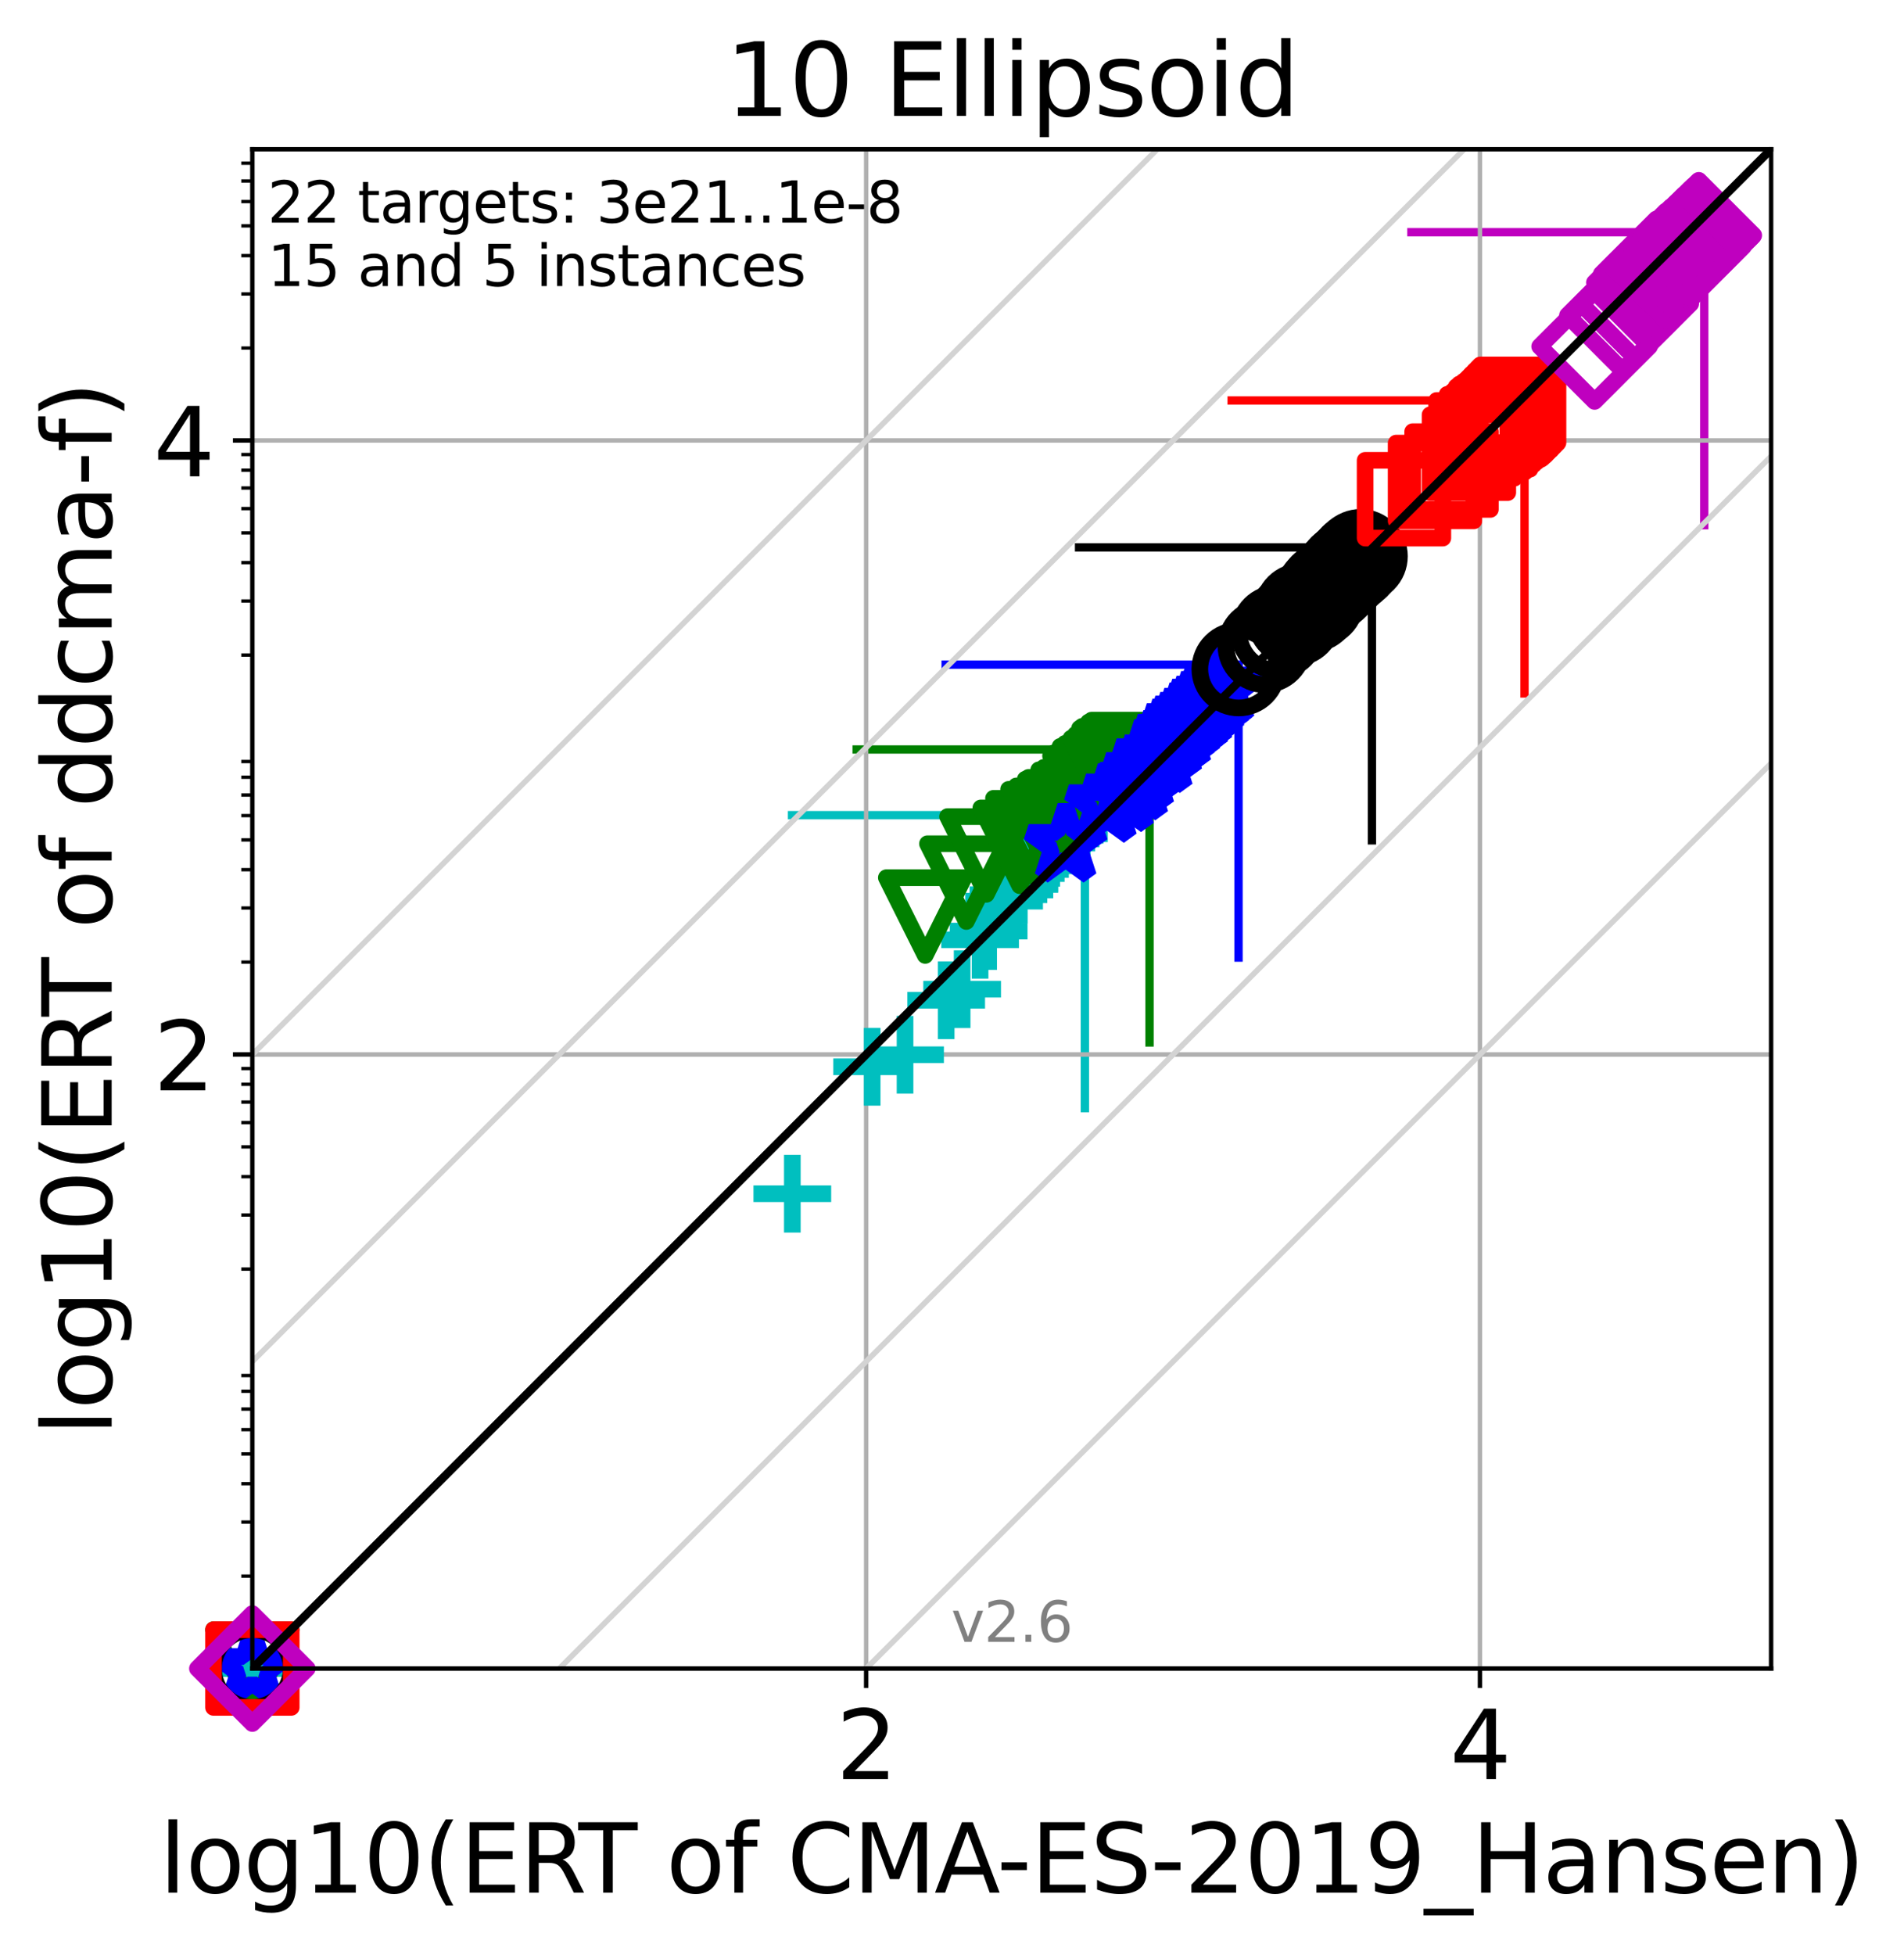 <?xml version="1.0" encoding="utf-8" standalone="no"?>
<!DOCTYPE svg PUBLIC "-//W3C//DTD SVG 1.1//EN"
  "http://www.w3.org/Graphics/SVG/1.1/DTD/svg11.dtd">
<svg xmlns:xlink="http://www.w3.org/1999/xlink" width="343.054pt" height="352.096pt" viewBox="0 0 343.054 352.096" xmlns="http://www.w3.org/2000/svg" version="1.1">
 <defs>
  <style type="text/css">*{stroke-linejoin: round; stroke-linecap: butt}</style>
 </defs>
 <g id="figure_1">
  <g id="patch_1">
   <path d="M 0 352.096 
L 343.054 352.096 
L 343.054 0 
L 0 0 
z
" style="fill: #ffffff"/>
  </g>
  <g id="axes_1">
   <g id="patch_2">
    <path d="M 45.469 300.517 
L 319.109 300.517 
L 319.109 26.877 
L 45.469 26.877 
z
" style="fill: #ffffff"/>
   </g>
   <g id="line2d_1">
    <path d="M 195.469 199.582 
L 195.469 146.815 
" clip-path="url(#pebb7e32518)" style="fill: none; stroke: #00bfbf; stroke-width: 1.5; stroke-linecap: square"/>
   </g>
   <g id="line2d_2">
    <path d="M 142.703 146.815 
L 195.469 146.815 
" clip-path="url(#pebb7e32518)" style="fill: none; stroke: #00bfbf; stroke-width: 1.5; stroke-linecap: square"/>
   </g>
   <g id="line2d_3">
    <path d="M 207.114 187.757 
L 207.114 134.991 
" clip-path="url(#pebb7e32518)" style="fill: none; stroke: #008000; stroke-width: 1.5; stroke-linecap: square"/>
   </g>
   <g id="line2d_4">
    <path d="M 154.348 134.991 
L 207.114 134.991 
" clip-path="url(#pebb7e32518)" style="fill: none; stroke: #008000; stroke-width: 1.5; stroke-linecap: square"/>
   </g>
   <g id="line2d_5">
    <path d="M 223.15 172.465 
L 223.15 119.699 
" clip-path="url(#pebb7e32518)" style="fill: none; stroke: #0000ff; stroke-width: 1.5; stroke-linecap: square"/>
   </g>
   <g id="line2d_6">
    <path d="M 170.384 119.699 
L 223.15 119.699 
" clip-path="url(#pebb7e32518)" style="fill: none; stroke: #0000ff; stroke-width: 1.5; stroke-linecap: square"/>
   </g>
   <g id="line2d_7">
    <path d="M 247.189 151.359 
L 247.189 98.593 
" clip-path="url(#pebb7e32518)" style="fill: none; stroke: #000000; stroke-width: 1.5; stroke-linecap: square"/>
   </g>
   <g id="line2d_8">
    <path d="M 194.423 98.593 
L 247.189 98.593 
" clip-path="url(#pebb7e32518)" style="fill: none; stroke: #000000; stroke-width: 1.5; stroke-linecap: square"/>
   </g>
   <g id="line2d_9">
    <path d="M 274.68 124.901 
L 274.68 72.135 
" clip-path="url(#pebb7e32518)" style="fill: none; stroke: #ff0000; stroke-width: 1.5; stroke-linecap: square"/>
   </g>
   <g id="line2d_10">
    <path d="M 221.914 72.135 
L 274.68 72.135 
" clip-path="url(#pebb7e32518)" style="fill: none; stroke: #ff0000; stroke-width: 1.5; stroke-linecap: square"/>
   </g>
   <g id="line2d_11">
    <path d="M 307.063 94.595 
L 307.063 41.829 
" clip-path="url(#pebb7e32518)" style="fill: none; stroke: #bf00bf; stroke-width: 1.5; stroke-linecap: square"/>
   </g>
   <g id="line2d_12">
    <path d="M 254.296 41.829 
L 307.063 41.829 
" clip-path="url(#pebb7e32518)" style="fill: none; stroke: #bf00bf; stroke-width: 1.5; stroke-linecap: square"/>
   </g>
   <g id="matplotlib.axis_1">
    <g id="xtick_1">
     <g id="line2d_13">
      <path d="M 156.062 300.517 
L 156.062 26.877 
" clip-path="url(#pebb7e32518)" style="fill: none; stroke: #b0b0b0; stroke-width: 0.8; stroke-linecap: square"/>
     </g>
     <g id="line2d_14">
      <defs>
       <path id="maab62c1bd1" d="M 0 0 
L 0 3.5 
" style="stroke: #000000; stroke-width: 0.8"/>
      </defs>
      <g>
       <use xlink:href="#maab62c1bd1" x="156.062" y="300.517" style="stroke: #000000; stroke-width: 0.8"/>
      </g>
     </g>
     <g id="text_1">
      <!-- 2 -->
      <g transform="translate(150.654 320.435)scale(0.17 -0.17)">
       <defs>
        <path id="DejaVuSans-32" d="M 1228 531 
L 3431 531 
L 3431 0 
L 469 0 
L 469 531 
Q 828 903 1448 1529 
Q 2069 2156 2228 2338 
Q 2531 2678 2651 2914 
Q 2772 3150 2772 3378 
Q 2772 3750 2511 3984 
Q 2250 4219 1831 4219 
Q 1534 4219 1204 4116 
Q 875 4013 500 3803 
L 500 4441 
Q 881 4594 1212 4672 
Q 1544 4750 1819 4750 
Q 2544 4750 2975 4387 
Q 3406 4025 3406 3419 
Q 3406 3131 3298 2873 
Q 3191 2616 2906 2266 
Q 2828 2175 2409 1742 
Q 1991 1309 1228 531 
z
" transform="scale(0.016)"/>
       </defs>
       <use xlink:href="#DejaVuSans-32"/>
      </g>
     </g>
    </g>
    <g id="xtick_2">
     <g id="line2d_15">
      <path d="M 266.655 300.517 
L 266.655 26.877 
" clip-path="url(#pebb7e32518)" style="fill: none; stroke: #b0b0b0; stroke-width: 0.8; stroke-linecap: square"/>
     </g>
     <g id="line2d_16">
      <g>
       <use xlink:href="#maab62c1bd1" x="266.655" y="300.517" style="stroke: #000000; stroke-width: 0.8"/>
      </g>
     </g>
     <g id="text_2">
      <!-- 4 -->
      <g transform="translate(261.247 320.435)scale(0.17 -0.17)">
       <defs>
        <path id="DejaVuSans-34" d="M 2419 4116 
L 825 1625 
L 2419 1625 
L 2419 4116 
z
M 2253 4666 
L 3047 4666 
L 3047 1625 
L 3713 1625 
L 3713 1100 
L 3047 1100 
L 3047 0 
L 2419 0 
L 2419 1100 
L 313 1100 
L 313 1709 
L 2253 4666 
z
" transform="scale(0.016)"/>
       </defs>
       <use xlink:href="#DejaVuSans-34"/>
      </g>
     </g>
    </g>
    <g id="text_3">
     <!-- log10(ERT of CMA-ES-2019_Hansen) -->
     <g transform="translate(28.725 340.887)scale(0.17 -0.17)">
      <defs>
       <path id="DejaVuSans-6c" d="M 603 4863 
L 1178 4863 
L 1178 0 
L 603 0 
L 603 4863 
z
" transform="scale(0.016)"/>
       <path id="DejaVuSans-6f" d="M 1959 3097 
Q 1497 3097 1228 2736 
Q 959 2375 959 1747 
Q 959 1119 1226 758 
Q 1494 397 1959 397 
Q 2419 397 2687 759 
Q 2956 1122 2956 1747 
Q 2956 2369 2687 2733 
Q 2419 3097 1959 3097 
z
M 1959 3584 
Q 2709 3584 3137 3096 
Q 3566 2609 3566 1747 
Q 3566 888 3137 398 
Q 2709 -91 1959 -91 
Q 1206 -91 779 398 
Q 353 888 353 1747 
Q 353 2609 779 3096 
Q 1206 3584 1959 3584 
z
" transform="scale(0.016)"/>
       <path id="DejaVuSans-67" d="M 2906 1791 
Q 2906 2416 2648 2759 
Q 2391 3103 1925 3103 
Q 1463 3103 1205 2759 
Q 947 2416 947 1791 
Q 947 1169 1205 825 
Q 1463 481 1925 481 
Q 2391 481 2648 825 
Q 2906 1169 2906 1791 
z
M 3481 434 
Q 3481 -459 3084 -895 
Q 2688 -1331 1869 -1331 
Q 1566 -1331 1297 -1286 
Q 1028 -1241 775 -1147 
L 775 -588 
Q 1028 -725 1275 -790 
Q 1522 -856 1778 -856 
Q 2344 -856 2625 -561 
Q 2906 -266 2906 331 
L 2906 616 
Q 2728 306 2450 153 
Q 2172 0 1784 0 
Q 1141 0 747 490 
Q 353 981 353 1791 
Q 353 2603 747 3093 
Q 1141 3584 1784 3584 
Q 2172 3584 2450 3431 
Q 2728 3278 2906 2969 
L 2906 3500 
L 3481 3500 
L 3481 434 
z
" transform="scale(0.016)"/>
       <path id="DejaVuSans-31" d="M 794 531 
L 1825 531 
L 1825 4091 
L 703 3866 
L 703 4441 
L 1819 4666 
L 2450 4666 
L 2450 531 
L 3481 531 
L 3481 0 
L 794 0 
L 794 531 
z
" transform="scale(0.016)"/>
       <path id="DejaVuSans-30" d="M 2034 4250 
Q 1547 4250 1301 3770 
Q 1056 3291 1056 2328 
Q 1056 1369 1301 889 
Q 1547 409 2034 409 
Q 2525 409 2770 889 
Q 3016 1369 3016 2328 
Q 3016 3291 2770 3770 
Q 2525 4250 2034 4250 
z
M 2034 4750 
Q 2819 4750 3233 4129 
Q 3647 3509 3647 2328 
Q 3647 1150 3233 529 
Q 2819 -91 2034 -91 
Q 1250 -91 836 529 
Q 422 1150 422 2328 
Q 422 3509 836 4129 
Q 1250 4750 2034 4750 
z
" transform="scale(0.016)"/>
       <path id="DejaVuSans-28" d="M 1984 4856 
Q 1566 4138 1362 3434 
Q 1159 2731 1159 2009 
Q 1159 1288 1364 580 
Q 1569 -128 1984 -844 
L 1484 -844 
Q 1016 -109 783 600 
Q 550 1309 550 2009 
Q 550 2706 781 3412 
Q 1013 4119 1484 4856 
L 1984 4856 
z
" transform="scale(0.016)"/>
       <path id="DejaVuSans-45" d="M 628 4666 
L 3578 4666 
L 3578 4134 
L 1259 4134 
L 1259 2753 
L 3481 2753 
L 3481 2222 
L 1259 2222 
L 1259 531 
L 3634 531 
L 3634 0 
L 628 0 
L 628 4666 
z
" transform="scale(0.016)"/>
       <path id="DejaVuSans-52" d="M 2841 2188 
Q 3044 2119 3236 1894 
Q 3428 1669 3622 1275 
L 4263 0 
L 3584 0 
L 2988 1197 
Q 2756 1666 2539 1819 
Q 2322 1972 1947 1972 
L 1259 1972 
L 1259 0 
L 628 0 
L 628 4666 
L 2053 4666 
Q 2853 4666 3247 4331 
Q 3641 3997 3641 3322 
Q 3641 2881 3436 2590 
Q 3231 2300 2841 2188 
z
M 1259 4147 
L 1259 2491 
L 2053 2491 
Q 2509 2491 2742 2702 
Q 2975 2913 2975 3322 
Q 2975 3731 2742 3939 
Q 2509 4147 2053 4147 
L 1259 4147 
z
" transform="scale(0.016)"/>
       <path id="DejaVuSans-54" d="M -19 4666 
L 3928 4666 
L 3928 4134 
L 2272 4134 
L 2272 0 
L 1638 0 
L 1638 4134 
L -19 4134 
L -19 4666 
z
" transform="scale(0.016)"/>
       <path id="DejaVuSans-20" transform="scale(0.016)"/>
       <path id="DejaVuSans-66" d="M 2375 4863 
L 2375 4384 
L 1825 4384 
Q 1516 4384 1395 4259 
Q 1275 4134 1275 3809 
L 1275 3500 
L 2222 3500 
L 2222 3053 
L 1275 3053 
L 1275 0 
L 697 0 
L 697 3053 
L 147 3053 
L 147 3500 
L 697 3500 
L 697 3744 
Q 697 4328 969 4595 
Q 1241 4863 1831 4863 
L 2375 4863 
z
" transform="scale(0.016)"/>
       <path id="DejaVuSans-43" d="M 4122 4306 
L 4122 3641 
Q 3803 3938 3442 4084 
Q 3081 4231 2675 4231 
Q 1875 4231 1450 3742 
Q 1025 3253 1025 2328 
Q 1025 1406 1450 917 
Q 1875 428 2675 428 
Q 3081 428 3442 575 
Q 3803 722 4122 1019 
L 4122 359 
Q 3791 134 3420 21 
Q 3050 -91 2638 -91 
Q 1578 -91 968 557 
Q 359 1206 359 2328 
Q 359 3453 968 4101 
Q 1578 4750 2638 4750 
Q 3056 4750 3426 4639 
Q 3797 4528 4122 4306 
z
" transform="scale(0.016)"/>
       <path id="DejaVuSans-4d" d="M 628 4666 
L 1569 4666 
L 2759 1491 
L 3956 4666 
L 4897 4666 
L 4897 0 
L 4281 0 
L 4281 4097 
L 3078 897 
L 2444 897 
L 1241 4097 
L 1241 0 
L 628 0 
L 628 4666 
z
" transform="scale(0.016)"/>
       <path id="DejaVuSans-41" d="M 2188 4044 
L 1331 1722 
L 3047 1722 
L 2188 4044 
z
M 1831 4666 
L 2547 4666 
L 4325 0 
L 3669 0 
L 3244 1197 
L 1141 1197 
L 716 0 
L 50 0 
L 1831 4666 
z
" transform="scale(0.016)"/>
       <path id="DejaVuSans-2d" d="M 313 2009 
L 1997 2009 
L 1997 1497 
L 313 1497 
L 313 2009 
z
" transform="scale(0.016)"/>
       <path id="DejaVuSans-53" d="M 3425 4513 
L 3425 3897 
Q 3066 4069 2747 4153 
Q 2428 4238 2131 4238 
Q 1616 4238 1336 4038 
Q 1056 3838 1056 3469 
Q 1056 3159 1242 3001 
Q 1428 2844 1947 2747 
L 2328 2669 
Q 3034 2534 3370 2195 
Q 3706 1856 3706 1288 
Q 3706 609 3251 259 
Q 2797 -91 1919 -91 
Q 1588 -91 1214 -16 
Q 841 59 441 206 
L 441 856 
Q 825 641 1194 531 
Q 1563 422 1919 422 
Q 2459 422 2753 634 
Q 3047 847 3047 1241 
Q 3047 1584 2836 1778 
Q 2625 1972 2144 2069 
L 1759 2144 
Q 1053 2284 737 2584 
Q 422 2884 422 3419 
Q 422 4038 858 4394 
Q 1294 4750 2059 4750 
Q 2388 4750 2728 4690 
Q 3069 4631 3425 4513 
z
" transform="scale(0.016)"/>
       <path id="DejaVuSans-39" d="M 703 97 
L 703 672 
Q 941 559 1184 500 
Q 1428 441 1663 441 
Q 2288 441 2617 861 
Q 2947 1281 2994 2138 
Q 2813 1869 2534 1725 
Q 2256 1581 1919 1581 
Q 1219 1581 811 2004 
Q 403 2428 403 3163 
Q 403 3881 828 4315 
Q 1253 4750 1959 4750 
Q 2769 4750 3195 4129 
Q 3622 3509 3622 2328 
Q 3622 1225 3098 567 
Q 2575 -91 1691 -91 
Q 1453 -91 1209 -44 
Q 966 3 703 97 
z
M 1959 2075 
Q 2384 2075 2632 2365 
Q 2881 2656 2881 3163 
Q 2881 3666 2632 3958 
Q 2384 4250 1959 4250 
Q 1534 4250 1286 3958 
Q 1038 3666 1038 3163 
Q 1038 2656 1286 2365 
Q 1534 2075 1959 2075 
z
" transform="scale(0.016)"/>
       <path id="DejaVuSans-5f" d="M 3263 -1063 
L 3263 -1509 
L -63 -1509 
L -63 -1063 
L 3263 -1063 
z
" transform="scale(0.016)"/>
       <path id="DejaVuSans-48" d="M 628 4666 
L 1259 4666 
L 1259 2753 
L 3553 2753 
L 3553 4666 
L 4184 4666 
L 4184 0 
L 3553 0 
L 3553 2222 
L 1259 2222 
L 1259 0 
L 628 0 
L 628 4666 
z
" transform="scale(0.016)"/>
       <path id="DejaVuSans-61" d="M 2194 1759 
Q 1497 1759 1228 1600 
Q 959 1441 959 1056 
Q 959 750 1161 570 
Q 1363 391 1709 391 
Q 2188 391 2477 730 
Q 2766 1069 2766 1631 
L 2766 1759 
L 2194 1759 
z
M 3341 1997 
L 3341 0 
L 2766 0 
L 2766 531 
Q 2569 213 2275 61 
Q 1981 -91 1556 -91 
Q 1019 -91 701 211 
Q 384 513 384 1019 
Q 384 1609 779 1909 
Q 1175 2209 1959 2209 
L 2766 2209 
L 2766 2266 
Q 2766 2663 2505 2880 
Q 2244 3097 1772 3097 
Q 1472 3097 1187 3025 
Q 903 2953 641 2809 
L 641 3341 
Q 956 3463 1253 3523 
Q 1550 3584 1831 3584 
Q 2591 3584 2966 3190 
Q 3341 2797 3341 1997 
z
" transform="scale(0.016)"/>
       <path id="DejaVuSans-6e" d="M 3513 2113 
L 3513 0 
L 2938 0 
L 2938 2094 
Q 2938 2591 2744 2837 
Q 2550 3084 2163 3084 
Q 1697 3084 1428 2787 
Q 1159 2491 1159 1978 
L 1159 0 
L 581 0 
L 581 3500 
L 1159 3500 
L 1159 2956 
Q 1366 3272 1645 3428 
Q 1925 3584 2291 3584 
Q 2894 3584 3203 3211 
Q 3513 2838 3513 2113 
z
" transform="scale(0.016)"/>
       <path id="DejaVuSans-73" d="M 2834 3397 
L 2834 2853 
Q 2591 2978 2328 3040 
Q 2066 3103 1784 3103 
Q 1356 3103 1142 2972 
Q 928 2841 928 2578 
Q 928 2378 1081 2264 
Q 1234 2150 1697 2047 
L 1894 2003 
Q 2506 1872 2764 1633 
Q 3022 1394 3022 966 
Q 3022 478 2636 193 
Q 2250 -91 1575 -91 
Q 1294 -91 989 -36 
Q 684 19 347 128 
L 347 722 
Q 666 556 975 473 
Q 1284 391 1588 391 
Q 1994 391 2212 530 
Q 2431 669 2431 922 
Q 2431 1156 2273 1281 
Q 2116 1406 1581 1522 
L 1381 1569 
Q 847 1681 609 1914 
Q 372 2147 372 2553 
Q 372 3047 722 3315 
Q 1072 3584 1716 3584 
Q 2034 3584 2315 3537 
Q 2597 3491 2834 3397 
z
" transform="scale(0.016)"/>
       <path id="DejaVuSans-65" d="M 3597 1894 
L 3597 1613 
L 953 1613 
Q 991 1019 1311 708 
Q 1631 397 2203 397 
Q 2534 397 2845 478 
Q 3156 559 3463 722 
L 3463 178 
Q 3153 47 2828 -22 
Q 2503 -91 2169 -91 
Q 1331 -91 842 396 
Q 353 884 353 1716 
Q 353 2575 817 3079 
Q 1281 3584 2069 3584 
Q 2775 3584 3186 3129 
Q 3597 2675 3597 1894 
z
M 3022 2063 
Q 3016 2534 2758 2815 
Q 2500 3097 2075 3097 
Q 1594 3097 1305 2825 
Q 1016 2553 972 2059 
L 3022 2063 
z
" transform="scale(0.016)"/>
       <path id="DejaVuSans-29" d="M 513 4856 
L 1013 4856 
Q 1481 4119 1714 3412 
Q 1947 2706 1947 2009 
Q 1947 1309 1714 600 
Q 1481 -109 1013 -844 
L 513 -844 
Q 928 -128 1133 580 
Q 1338 1288 1338 2009 
Q 1338 2731 1133 3434 
Q 928 4138 513 4856 
z
" transform="scale(0.016)"/>
      </defs>
      <use xlink:href="#DejaVuSans-6c"/>
      <use xlink:href="#DejaVuSans-6f" x="27.783"/>
      <use xlink:href="#DejaVuSans-67" x="88.965"/>
      <use xlink:href="#DejaVuSans-31" x="152.441"/>
      <use xlink:href="#DejaVuSans-30" x="216.064"/>
      <use xlink:href="#DejaVuSans-28" x="279.688"/>
      <use xlink:href="#DejaVuSans-45" x="318.701"/>
      <use xlink:href="#DejaVuSans-52" x="381.885"/>
      <use xlink:href="#DejaVuSans-54" x="444.117"/>
      <use xlink:href="#DejaVuSans-20" x="505.201"/>
      <use xlink:href="#DejaVuSans-6f" x="536.988"/>
      <use xlink:href="#DejaVuSans-66" x="598.17"/>
      <use xlink:href="#DejaVuSans-20" x="633.375"/>
      <use xlink:href="#DejaVuSans-43" x="665.162"/>
      <use xlink:href="#DejaVuSans-4d" x="734.986"/>
      <use xlink:href="#DejaVuSans-41" x="821.266"/>
      <use xlink:href="#DejaVuSans-2d" x="887.424"/>
      <use xlink:href="#DejaVuSans-45" x="923.508"/>
      <use xlink:href="#DejaVuSans-53" x="986.691"/>
      <use xlink:href="#DejaVuSans-2d" x="1050.168"/>
      <use xlink:href="#DejaVuSans-32" x="1086.252"/>
      <use xlink:href="#DejaVuSans-30" x="1149.875"/>
      <use xlink:href="#DejaVuSans-31" x="1213.498"/>
      <use xlink:href="#DejaVuSans-39" x="1277.121"/>
      <use xlink:href="#DejaVuSans-5f" x="1340.744"/>
      <use xlink:href="#DejaVuSans-48" x="1390.744"/>
      <use xlink:href="#DejaVuSans-61" x="1465.939"/>
      <use xlink:href="#DejaVuSans-6e" x="1527.219"/>
      <use xlink:href="#DejaVuSans-73" x="1590.598"/>
      <use xlink:href="#DejaVuSans-65" x="1642.697"/>
      <use xlink:href="#DejaVuSans-6e" x="1704.221"/>
      <use xlink:href="#DejaVuSans-29" x="1767.6"/>
     </g>
    </g>
   </g>
   <g id="matplotlib.axis_2">
    <g id="ytick_1">
     <g id="line2d_17">
      <path d="M 45.469 189.924 
L 319.109 189.924 
" clip-path="url(#pebb7e32518)" style="fill: none; stroke: #b0b0b0; stroke-width: 0.8; stroke-linecap: square"/>
     </g>
     <g id="line2d_18">
      <defs>
       <path id="m3b79802c63" d="M 0 0 
L -3.5 0 
" style="stroke: #000000; stroke-width: 0.8"/>
      </defs>
      <g>
       <use xlink:href="#m3b79802c63" x="45.469" y="189.924" style="stroke: #000000; stroke-width: 0.8"/>
      </g>
     </g>
     <g id="text_4">
      <!-- 2 -->
      <g transform="translate(27.653 196.383)scale(0.17 -0.17)">
       <use xlink:href="#DejaVuSans-32"/>
      </g>
     </g>
    </g>
    <g id="ytick_2">
     <g id="line2d_19">
      <path d="M 45.469 79.331 
L 319.109 79.331 
" clip-path="url(#pebb7e32518)" style="fill: none; stroke: #b0b0b0; stroke-width: 0.8; stroke-linecap: square"/>
     </g>
     <g id="line2d_20">
      <g>
       <use xlink:href="#m3b79802c63" x="45.469" y="79.331" style="stroke: #000000; stroke-width: 0.8"/>
      </g>
     </g>
     <g id="text_5">
      <!-- 4 -->
      <g transform="translate(27.653 85.79)scale(0.17 -0.17)">
       <use xlink:href="#DejaVuSans-34"/>
      </g>
     </g>
    </g>
    <g id="ytick_3">
     <g id="line2d_21">
      <defs>
       <path id="mfdbf99d9eb" d="M 0 0 
L -2 0 
" style="stroke: #000000; stroke-width: 0.6"/>
      </defs>
      <g>
       <use xlink:href="#mfdbf99d9eb" x="45.469" y="283.871" style="stroke: #000000; stroke-width: 0.6"/>
      </g>
     </g>
    </g>
    <g id="ytick_4">
     <g id="line2d_22">
      <g>
       <use xlink:href="#mfdbf99d9eb" x="45.469" y="274.134" style="stroke: #000000; stroke-width: 0.6"/>
      </g>
     </g>
    </g>
    <g id="ytick_5">
     <g id="line2d_23">
      <g>
       <use xlink:href="#mfdbf99d9eb" x="45.469" y="267.225" style="stroke: #000000; stroke-width: 0.6"/>
      </g>
     </g>
    </g>
    <g id="ytick_6">
     <g id="line2d_24">
      <g>
       <use xlink:href="#mfdbf99d9eb" x="45.469" y="261.867" style="stroke: #000000; stroke-width: 0.6"/>
      </g>
     </g>
    </g>
    <g id="ytick_7">
     <g id="line2d_25">
      <g>
       <use xlink:href="#mfdbf99d9eb" x="45.469" y="257.488" style="stroke: #000000; stroke-width: 0.6"/>
      </g>
     </g>
    </g>
    <g id="ytick_8">
     <g id="line2d_26">
      <g>
       <use xlink:href="#mfdbf99d9eb" x="45.469" y="253.786" style="stroke: #000000; stroke-width: 0.6"/>
      </g>
     </g>
    </g>
    <g id="ytick_9">
     <g id="line2d_27">
      <g>
       <use xlink:href="#mfdbf99d9eb" x="45.469" y="250.58" style="stroke: #000000; stroke-width: 0.6"/>
      </g>
     </g>
    </g>
    <g id="ytick_10">
     <g id="line2d_28">
      <g>
       <use xlink:href="#mfdbf99d9eb" x="45.469" y="247.751" style="stroke: #000000; stroke-width: 0.6"/>
      </g>
     </g>
    </g>
    <g id="ytick_11">
     <g id="line2d_29">
      <g>
       <use xlink:href="#mfdbf99d9eb" x="45.469" y="228.575" style="stroke: #000000; stroke-width: 0.6"/>
      </g>
     </g>
    </g>
    <g id="ytick_12">
     <g id="line2d_30">
      <g>
       <use xlink:href="#mfdbf99d9eb" x="45.469" y="218.838" style="stroke: #000000; stroke-width: 0.6"/>
      </g>
     </g>
    </g>
    <g id="ytick_13">
     <g id="line2d_31">
      <g>
       <use xlink:href="#mfdbf99d9eb" x="45.469" y="211.929" style="stroke: #000000; stroke-width: 0.6"/>
      </g>
     </g>
    </g>
    <g id="ytick_14">
     <g id="line2d_32">
      <g>
       <use xlink:href="#mfdbf99d9eb" x="45.469" y="206.57" style="stroke: #000000; stroke-width: 0.6"/>
      </g>
     </g>
    </g>
    <g id="ytick_15">
     <g id="line2d_33">
      <g>
       <use xlink:href="#mfdbf99d9eb" x="45.469" y="202.192" style="stroke: #000000; stroke-width: 0.6"/>
      </g>
     </g>
    </g>
    <g id="ytick_16">
     <g id="line2d_34">
      <g>
       <use xlink:href="#mfdbf99d9eb" x="45.469" y="198.49" style="stroke: #000000; stroke-width: 0.6"/>
      </g>
     </g>
    </g>
    <g id="ytick_17">
     <g id="line2d_35">
      <g>
       <use xlink:href="#mfdbf99d9eb" x="45.469" y="195.283" style="stroke: #000000; stroke-width: 0.6"/>
      </g>
     </g>
    </g>
    <g id="ytick_18">
     <g id="line2d_36">
      <g>
       <use xlink:href="#mfdbf99d9eb" x="45.469" y="192.455" style="stroke: #000000; stroke-width: 0.6"/>
      </g>
     </g>
    </g>
    <g id="ytick_19">
     <g id="line2d_37">
      <g>
       <use xlink:href="#mfdbf99d9eb" x="45.469" y="173.278" style="stroke: #000000; stroke-width: 0.6"/>
      </g>
     </g>
    </g>
    <g id="ytick_20">
     <g id="line2d_38">
      <g>
       <use xlink:href="#mfdbf99d9eb" x="45.469" y="163.541" style="stroke: #000000; stroke-width: 0.6"/>
      </g>
     </g>
    </g>
    <g id="ytick_21">
     <g id="line2d_39">
      <g>
       <use xlink:href="#mfdbf99d9eb" x="45.469" y="156.633" style="stroke: #000000; stroke-width: 0.6"/>
      </g>
     </g>
    </g>
    <g id="ytick_22">
     <g id="line2d_40">
      <g>
       <use xlink:href="#mfdbf99d9eb" x="45.469" y="151.274" style="stroke: #000000; stroke-width: 0.6"/>
      </g>
     </g>
    </g>
    <g id="ytick_23">
     <g id="line2d_41">
      <g>
       <use xlink:href="#mfdbf99d9eb" x="45.469" y="146.895" style="stroke: #000000; stroke-width: 0.6"/>
      </g>
     </g>
    </g>
    <g id="ytick_24">
     <g id="line2d_42">
      <g>
       <use xlink:href="#mfdbf99d9eb" x="45.469" y="143.193" style="stroke: #000000; stroke-width: 0.6"/>
      </g>
     </g>
    </g>
    <g id="ytick_25">
     <g id="line2d_43">
      <g>
       <use xlink:href="#mfdbf99d9eb" x="45.469" y="139.987" style="stroke: #000000; stroke-width: 0.6"/>
      </g>
     </g>
    </g>
    <g id="ytick_26">
     <g id="line2d_44">
      <g>
       <use xlink:href="#mfdbf99d9eb" x="45.469" y="137.158" style="stroke: #000000; stroke-width: 0.6"/>
      </g>
     </g>
    </g>
    <g id="ytick_27">
     <g id="line2d_45">
      <g>
       <use xlink:href="#mfdbf99d9eb" x="45.469" y="117.982" style="stroke: #000000; stroke-width: 0.6"/>
      </g>
     </g>
    </g>
    <g id="ytick_28">
     <g id="line2d_46">
      <g>
       <use xlink:href="#mfdbf99d9eb" x="45.469" y="108.245" style="stroke: #000000; stroke-width: 0.6"/>
      </g>
     </g>
    </g>
    <g id="ytick_29">
     <g id="line2d_47">
      <g>
       <use xlink:href="#mfdbf99d9eb" x="45.469" y="101.336" style="stroke: #000000; stroke-width: 0.6"/>
      </g>
     </g>
    </g>
    <g id="ytick_30">
     <g id="line2d_48">
      <g>
       <use xlink:href="#mfdbf99d9eb" x="45.469" y="95.977" style="stroke: #000000; stroke-width: 0.6"/>
      </g>
     </g>
    </g>
    <g id="ytick_31">
     <g id="line2d_49">
      <g>
       <use xlink:href="#mfdbf99d9eb" x="45.469" y="91.599" style="stroke: #000000; stroke-width: 0.6"/>
      </g>
     </g>
    </g>
    <g id="ytick_32">
     <g id="line2d_50">
      <g>
       <use xlink:href="#mfdbf99d9eb" x="45.469" y="87.897" style="stroke: #000000; stroke-width: 0.6"/>
      </g>
     </g>
    </g>
    <g id="ytick_33">
     <g id="line2d_51">
      <g>
       <use xlink:href="#mfdbf99d9eb" x="45.469" y="84.69" style="stroke: #000000; stroke-width: 0.6"/>
      </g>
     </g>
    </g>
    <g id="ytick_34">
     <g id="line2d_52">
      <g>
       <use xlink:href="#mfdbf99d9eb" x="45.469" y="81.862" style="stroke: #000000; stroke-width: 0.6"/>
      </g>
     </g>
    </g>
    <g id="ytick_35">
     <g id="line2d_53">
      <g>
       <use xlink:href="#mfdbf99d9eb" x="45.469" y="62.686" style="stroke: #000000; stroke-width: 0.6"/>
      </g>
     </g>
    </g>
    <g id="ytick_36">
     <g id="line2d_54">
      <g>
       <use xlink:href="#mfdbf99d9eb" x="45.469" y="52.948" style="stroke: #000000; stroke-width: 0.6"/>
      </g>
     </g>
    </g>
    <g id="ytick_37">
     <g id="line2d_55">
      <g>
       <use xlink:href="#mfdbf99d9eb" x="45.469" y="46.04" style="stroke: #000000; stroke-width: 0.6"/>
      </g>
     </g>
    </g>
    <g id="ytick_38">
     <g id="line2d_56">
      <g>
       <use xlink:href="#mfdbf99d9eb" x="45.469" y="40.681" style="stroke: #000000; stroke-width: 0.6"/>
      </g>
     </g>
    </g>
    <g id="ytick_39">
     <g id="line2d_57">
      <g>
       <use xlink:href="#mfdbf99d9eb" x="45.469" y="36.303" style="stroke: #000000; stroke-width: 0.6"/>
      </g>
     </g>
    </g>
    <g id="ytick_40">
     <g id="line2d_58">
      <g>
       <use xlink:href="#mfdbf99d9eb" x="45.469" y="32.601" style="stroke: #000000; stroke-width: 0.6"/>
      </g>
     </g>
    </g>
    <g id="ytick_41">
     <g id="line2d_59">
      <g>
       <use xlink:href="#mfdbf99d9eb" x="45.469" y="29.394" style="stroke: #000000; stroke-width: 0.6"/>
      </g>
     </g>
    </g>
    <g id="text_6">
     <!-- log10(ERT of ddcma-f) -->
     <g transform="translate(20.117 258.566)rotate(-90)scale(0.17 -0.17)">
      <defs>
       <path id="DejaVuSans-64" d="M 2906 2969 
L 2906 4863 
L 3481 4863 
L 3481 0 
L 2906 0 
L 2906 525 
Q 2725 213 2448 61 
Q 2172 -91 1784 -91 
Q 1150 -91 751 415 
Q 353 922 353 1747 
Q 353 2572 751 3078 
Q 1150 3584 1784 3584 
Q 2172 3584 2448 3432 
Q 2725 3281 2906 2969 
z
M 947 1747 
Q 947 1113 1208 752 
Q 1469 391 1925 391 
Q 2381 391 2643 752 
Q 2906 1113 2906 1747 
Q 2906 2381 2643 2742 
Q 2381 3103 1925 3103 
Q 1469 3103 1208 2742 
Q 947 2381 947 1747 
z
" transform="scale(0.016)"/>
       <path id="DejaVuSans-63" d="M 3122 3366 
L 3122 2828 
Q 2878 2963 2633 3030 
Q 2388 3097 2138 3097 
Q 1578 3097 1268 2742 
Q 959 2388 959 1747 
Q 959 1106 1268 751 
Q 1578 397 2138 397 
Q 2388 397 2633 464 
Q 2878 531 3122 666 
L 3122 134 
Q 2881 22 2623 -34 
Q 2366 -91 2075 -91 
Q 1284 -91 818 406 
Q 353 903 353 1747 
Q 353 2603 823 3093 
Q 1294 3584 2113 3584 
Q 2378 3584 2631 3529 
Q 2884 3475 3122 3366 
z
" transform="scale(0.016)"/>
       <path id="DejaVuSans-6d" d="M 3328 2828 
Q 3544 3216 3844 3400 
Q 4144 3584 4550 3584 
Q 5097 3584 5394 3201 
Q 5691 2819 5691 2113 
L 5691 0 
L 5113 0 
L 5113 2094 
Q 5113 2597 4934 2840 
Q 4756 3084 4391 3084 
Q 3944 3084 3684 2787 
Q 3425 2491 3425 1978 
L 3425 0 
L 2847 0 
L 2847 2094 
Q 2847 2600 2669 2842 
Q 2491 3084 2119 3084 
Q 1678 3084 1418 2786 
Q 1159 2488 1159 1978 
L 1159 0 
L 581 0 
L 581 3500 
L 1159 3500 
L 1159 2956 
Q 1356 3278 1631 3431 
Q 1906 3584 2284 3584 
Q 2666 3584 2933 3390 
Q 3200 3197 3328 2828 
z
" transform="scale(0.016)"/>
      </defs>
      <use xlink:href="#DejaVuSans-6c"/>
      <use xlink:href="#DejaVuSans-6f" x="27.783"/>
      <use xlink:href="#DejaVuSans-67" x="88.965"/>
      <use xlink:href="#DejaVuSans-31" x="152.441"/>
      <use xlink:href="#DejaVuSans-30" x="216.064"/>
      <use xlink:href="#DejaVuSans-28" x="279.688"/>
      <use xlink:href="#DejaVuSans-45" x="318.701"/>
      <use xlink:href="#DejaVuSans-52" x="381.885"/>
      <use xlink:href="#DejaVuSans-54" x="444.117"/>
      <use xlink:href="#DejaVuSans-20" x="505.201"/>
      <use xlink:href="#DejaVuSans-6f" x="536.988"/>
      <use xlink:href="#DejaVuSans-66" x="598.17"/>
      <use xlink:href="#DejaVuSans-20" x="633.375"/>
      <use xlink:href="#DejaVuSans-64" x="665.162"/>
      <use xlink:href="#DejaVuSans-64" x="728.639"/>
      <use xlink:href="#DejaVuSans-63" x="792.115"/>
      <use xlink:href="#DejaVuSans-6d" x="847.096"/>
      <use xlink:href="#DejaVuSans-61" x="944.508"/>
      <use xlink:href="#DejaVuSans-2d" x="1005.787"/>
      <use xlink:href="#DejaVuSans-66" x="1041.871"/>
      <use xlink:href="#DejaVuSans-29" x="1077.076"/>
     </g>
    </g>
   </g>
   <g id="line2d_60">
    <defs>
     <path id="m2434b9d7fb" d="M -7 0 
L 7 0 
M 0 7 
L 0 -7 
" style="stroke: #00bfbf; stroke-width: 3"/>
    </defs>
    <g>
     <use xlink:href="#m2434b9d7fb" x="45.469" y="300.517" style="fill-opacity: 0; stroke: #00bfbf; stroke-width: 3"/>
     <use xlink:href="#m2434b9d7fb" x="142.758" y="214.999" style="fill-opacity: 0; stroke: #00bfbf; stroke-width: 3"/>
     <use xlink:href="#m2434b9d7fb" x="157.142" y="192.136" style="fill-opacity: 0; stroke: #00bfbf; stroke-width: 3"/>
     <use xlink:href="#m2434b9d7fb" x="163.066" y="189.972" style="fill-opacity: 0; stroke: #00bfbf; stroke-width: 3"/>
     <use xlink:href="#m2434b9d7fb" x="170.478" y="180.155" style="fill-opacity: 0; stroke: #00bfbf; stroke-width: 3"/>
     <use xlink:href="#m2434b9d7fb" x="173.355" y="178.162" style="fill-opacity: 0; stroke: #00bfbf; stroke-width: 3"/>
     <use xlink:href="#m2434b9d7fb" x="176.587" y="169.263" style="fill-opacity: 0; stroke: #00bfbf; stroke-width: 3"/>
     <use xlink:href="#m2434b9d7fb" x="178.131" y="167.69" style="fill-opacity: 0; stroke: #00bfbf; stroke-width: 3"/>
     <use xlink:href="#m2434b9d7fb" x="180.914" y="162.309" style="fill-opacity: 0; stroke: #00bfbf; stroke-width: 3"/>
     <use xlink:href="#m2434b9d7fb" x="181.697" y="161.151" style="fill-opacity: 0; stroke: #00bfbf; stroke-width: 3"/>
     <use xlink:href="#m2434b9d7fb" x="182.768" y="160.296" style="fill-opacity: 0; stroke: #00bfbf; stroke-width: 3"/>
     <use xlink:href="#m2434b9d7fb" x="183.657" y="159.297" style="fill-opacity: 0; stroke: #00bfbf; stroke-width: 3"/>
     <use xlink:href="#m2434b9d7fb" x="184.942" y="156.406" style="fill-opacity: 0; stroke: #00bfbf; stroke-width: 3"/>
     <use xlink:href="#m2434b9d7fb" x="185.498" y="155.841" style="fill-opacity: 0; stroke: #00bfbf; stroke-width: 3"/>
     <use xlink:href="#m2434b9d7fb" x="187.018" y="154.366" style="fill-opacity: 0; stroke: #00bfbf; stroke-width: 3"/>
     <use xlink:href="#m2434b9d7fb" x="187.748" y="154.181" style="fill-opacity: 0; stroke: #00bfbf; stroke-width: 3"/>
     <use xlink:href="#m2434b9d7fb" x="189.133" y="153.655" style="fill-opacity: 0; stroke: #00bfbf; stroke-width: 3"/>
     <use xlink:href="#m2434b9d7fb" x="189.493" y="152.698" style="fill-opacity: 0; stroke: #00bfbf; stroke-width: 3"/>
     <use xlink:href="#m2434b9d7fb" x="190.311" y="151.838" style="fill-opacity: 0; stroke: #00bfbf; stroke-width: 3"/>
     <use xlink:href="#m2434b9d7fb" x="191.076" y="151.111" style="fill-opacity: 0; stroke: #00bfbf; stroke-width: 3"/>
     <use xlink:href="#m2434b9d7fb" x="191.838" y="150.443" style="fill-opacity: 0; stroke: #00bfbf; stroke-width: 3"/>
     <use xlink:href="#m2434b9d7fb" x="192.595" y="150.166" style="fill-opacity: 0; stroke: #00bfbf; stroke-width: 3"/>
    </g>
   </g>
   <g id="line2d_61">
    <defs>
     <path id="m319679caa0" d="M -0 7 
L 7 -7 
L -7 -7 
z
" style="stroke: #008000; stroke-width: 3; stroke-linejoin: miter"/>
    </defs>
    <g>
     <use xlink:href="#m319679caa0" x="45.469" y="300.517" style="fill-opacity: 0; stroke: #008000; stroke-width: 3; stroke-linejoin: miter"/>
     <use xlink:href="#m319679caa0" x="166.7" y="165.078" style="fill-opacity: 0; stroke: #008000; stroke-width: 3; stroke-linejoin: miter"/>
     <use xlink:href="#m319679caa0" x="174.107" y="158.964" style="fill-opacity: 0; stroke: #008000; stroke-width: 3; stroke-linejoin: miter"/>
     <use xlink:href="#m319679caa0" x="177.725" y="154.072" style="fill-opacity: 0; stroke: #008000; stroke-width: 3; stroke-linejoin: miter"/>
     <use xlink:href="#m319679caa0" x="183.723" y="152.516" style="fill-opacity: 0; stroke: #008000; stroke-width: 3; stroke-linejoin: miter"/>
     <use xlink:href="#m319679caa0" x="186.005" y="150.789" style="fill-opacity: 0; stroke: #008000; stroke-width: 3; stroke-linejoin: miter"/>
     <use xlink:href="#m319679caa0" x="188.725" y="149.169" style="fill-opacity: 0; stroke: #008000; stroke-width: 3; stroke-linejoin: miter"/>
     <use xlink:href="#m319679caa0" x="190.11" y="148.552" style="fill-opacity: 0; stroke: #008000; stroke-width: 3; stroke-linejoin: miter"/>
     <use xlink:href="#m319679caa0" x="191.733" y="147.34" style="fill-opacity: 0; stroke: #008000; stroke-width: 3; stroke-linejoin: miter"/>
     <use xlink:href="#m319679caa0" x="192.324" y="147.016" style="fill-opacity: 0; stroke: #008000; stroke-width: 3; stroke-linejoin: miter"/>
     <use xlink:href="#m319679caa0" x="194.152" y="145.663" style="fill-opacity: 0; stroke: #008000; stroke-width: 3; stroke-linejoin: miter"/>
     <use xlink:href="#m319679caa0" x="195.078" y="145.211" style="fill-opacity: 0; stroke: #008000; stroke-width: 3; stroke-linejoin: miter"/>
     <use xlink:href="#m319679caa0" x="196.286" y="143.145" style="fill-opacity: 0; stroke: #008000; stroke-width: 3; stroke-linejoin: miter"/>
     <use xlink:href="#m319679caa0" x="196.969" y="142.564" style="fill-opacity: 0; stroke: #008000; stroke-width: 3; stroke-linejoin: miter"/>
     <use xlink:href="#m319679caa0" x="197.999" y="141.441" style="fill-opacity: 0; stroke: #008000; stroke-width: 3; stroke-linejoin: miter"/>
     <use xlink:href="#m319679caa0" x="198.876" y="140.898" style="fill-opacity: 0; stroke: #008000; stroke-width: 3; stroke-linejoin: miter"/>
     <use xlink:href="#m319679caa0" x="199.956" y="139.969" style="fill-opacity: 0; stroke: #008000; stroke-width: 3; stroke-linejoin: miter"/>
     <use xlink:href="#m319679caa0" x="200.758" y="139.294" style="fill-opacity: 0; stroke: #008000; stroke-width: 3; stroke-linejoin: miter"/>
     <use xlink:href="#m319679caa0" x="201.515" y="138.172" style="fill-opacity: 0; stroke: #008000; stroke-width: 3; stroke-linejoin: miter"/>
     <use xlink:href="#m319679caa0" x="201.995" y="137.818" style="fill-opacity: 0; stroke: #008000; stroke-width: 3; stroke-linejoin: miter"/>
     <use xlink:href="#m319679caa0" x="203.118" y="137.052" style="fill-opacity: 0; stroke: #008000; stroke-width: 3; stroke-linejoin: miter"/>
     <use xlink:href="#m319679caa0" x="203.677" y="136.704" style="fill-opacity: 0; stroke: #008000; stroke-width: 3; stroke-linejoin: miter"/>
    </g>
   </g>
   <g id="line2d_62">
    <defs>
     <path id="m02b037b9fa" d="M 0 -7 
L -1.572 -2.163 
L -6.657 -2.163 
L -2.543 0.826 
L -4.114 5.663 
L -0 2.674 
L 4.114 5.663 
L 2.543 0.826 
L 6.657 -2.163 
L 1.572 -2.163 
z
" style="stroke: #0000ff; stroke-width: 3; stroke-linejoin: bevel"/>
    </defs>
    <g>
     <use xlink:href="#m02b037b9fa" x="45.469" y="300.517" style="fill-opacity: 0; stroke: #0000ff; stroke-width: 3; stroke-linejoin: bevel"/>
     <use xlink:href="#m02b037b9fa" x="192" y="152.095" style="fill-opacity: 0; stroke: #0000ff; stroke-width: 3; stroke-linejoin: bevel"/>
     <use xlink:href="#m02b037b9fa" x="199.256" y="144.929" style="fill-opacity: 0; stroke: #0000ff; stroke-width: 3; stroke-linejoin: bevel"/>
     <use xlink:href="#m02b037b9fa" x="202.35" y="142.988" style="fill-opacity: 0; stroke: #0000ff; stroke-width: 3; stroke-linejoin: bevel"/>
     <use xlink:href="#m02b037b9fa" x="204.911" y="140.88" style="fill-opacity: 0; stroke: #0000ff; stroke-width: 3; stroke-linejoin: bevel"/>
     <use xlink:href="#m02b037b9fa" x="205.986" y="139.126" style="fill-opacity: 0; stroke: #0000ff; stroke-width: 3; stroke-linejoin: bevel"/>
     <use xlink:href="#m02b037b9fa" x="207.855" y="136.651" style="fill-opacity: 0; stroke: #0000ff; stroke-width: 3; stroke-linejoin: bevel"/>
     <use xlink:href="#m02b037b9fa" x="209.33" y="135.951" style="fill-opacity: 0; stroke: #0000ff; stroke-width: 3; stroke-linejoin: bevel"/>
     <use xlink:href="#m02b037b9fa" x="211.033" y="133.201" style="fill-opacity: 0; stroke: #0000ff; stroke-width: 3; stroke-linejoin: bevel"/>
     <use xlink:href="#m02b037b9fa" x="211.681" y="132.23" style="fill-opacity: 0; stroke: #0000ff; stroke-width: 3; stroke-linejoin: bevel"/>
     <use xlink:href="#m02b037b9fa" x="212.662" y="131.566" style="fill-opacity: 0; stroke: #0000ff; stroke-width: 3; stroke-linejoin: bevel"/>
     <use xlink:href="#m02b037b9fa" x="213.289" y="130.314" style="fill-opacity: 0; stroke: #0000ff; stroke-width: 3; stroke-linejoin: bevel"/>
     <use xlink:href="#m02b037b9fa" x="214.303" y="129.505" style="fill-opacity: 0; stroke: #0000ff; stroke-width: 3; stroke-linejoin: bevel"/>
     <use xlink:href="#m02b037b9fa" x="214.837" y="128.949" style="fill-opacity: 0; stroke: #0000ff; stroke-width: 3; stroke-linejoin: bevel"/>
     <use xlink:href="#m02b037b9fa" x="215.721" y="128.287" style="fill-opacity: 0; stroke: #0000ff; stroke-width: 3; stroke-linejoin: bevel"/>
     <use xlink:href="#m02b037b9fa" x="216.462" y="127.546" style="fill-opacity: 0; stroke: #0000ff; stroke-width: 3; stroke-linejoin: bevel"/>
     <use xlink:href="#m02b037b9fa" x="217.389" y="126.585" style="fill-opacity: 0; stroke: #0000ff; stroke-width: 3; stroke-linejoin: bevel"/>
     <use xlink:href="#m02b037b9fa" x="217.883" y="125.911" style="fill-opacity: 0; stroke: #0000ff; stroke-width: 3; stroke-linejoin: bevel"/>
     <use xlink:href="#m02b037b9fa" x="218.649" y="125.369" style="fill-opacity: 0; stroke: #0000ff; stroke-width: 3; stroke-linejoin: bevel"/>
     <use xlink:href="#m02b037b9fa" x="219.476" y="124.519" style="fill-opacity: 0; stroke: #0000ff; stroke-width: 3; stroke-linejoin: bevel"/>
     <use xlink:href="#m02b037b9fa" x="220.089" y="123.998" style="fill-opacity: 0; stroke: #0000ff; stroke-width: 3; stroke-linejoin: bevel"/>
     <use xlink:href="#m02b037b9fa" x="220.45" y="123.698" style="fill-opacity: 0; stroke: #0000ff; stroke-width: 3; stroke-linejoin: bevel"/>
    </g>
   </g>
   <g id="line2d_63">
    <defs>
     <path id="mbde8c2a9f4" d="M 0 7 
C 1.856 7 3.637 6.262 4.95 4.95 
C 6.262 3.637 7 1.856 7 0 
C 7 -1.856 6.262 -3.637 4.95 -4.95 
C 3.637 -6.262 1.856 -7 0 -7 
C -1.856 -7 -3.637 -6.262 -4.95 -4.95 
C -6.262 -3.637 -7 -1.856 -7 0 
C -7 1.856 -6.262 3.637 -4.95 4.95 
C -3.637 6.262 -1.856 7 0 7 
z
" style="stroke: #000000; stroke-width: 3"/>
    </defs>
    <g>
     <use xlink:href="#mbde8c2a9f4" x="45.469" y="300.517" style="fill-opacity: 0; stroke: #000000; stroke-width: 3"/>
     <use xlink:href="#mbde8c2a9f4" x="223.182" y="120.507" style="fill-opacity: 0; stroke: #000000; stroke-width: 3"/>
     <use xlink:href="#mbde8c2a9f4" x="227.881" y="116.315" style="fill-opacity: 0; stroke: #000000; stroke-width: 3"/>
     <use xlink:href="#mbde8c2a9f4" x="230.218" y="113.809" style="fill-opacity: 0; stroke: #000000; stroke-width: 3"/>
     <use xlink:href="#mbde8c2a9f4" x="233.214" y="111.532" style="fill-opacity: 0; stroke: #000000; stroke-width: 3"/>
     <use xlink:href="#mbde8c2a9f4" x="234.502" y="109.864" style="fill-opacity: 0; stroke: #000000; stroke-width: 3"/>
     <use xlink:href="#mbde8c2a9f4" x="236.348" y="109.024" style="fill-opacity: 0; stroke: #000000; stroke-width: 3"/>
     <use xlink:href="#mbde8c2a9f4" x="237.342" y="108.182" style="fill-opacity: 0; stroke: #000000; stroke-width: 3"/>
     <use xlink:href="#mbde8c2a9f4" x="238.239" y="106.772" style="fill-opacity: 0; stroke: #000000; stroke-width: 3"/>
     <use xlink:href="#mbde8c2a9f4" x="238.831" y="106.074" style="fill-opacity: 0; stroke: #000000; stroke-width: 3"/>
     <use xlink:href="#mbde8c2a9f4" x="239.652" y="105.43" style="fill-opacity: 0; stroke: #000000; stroke-width: 3"/>
     <use xlink:href="#mbde8c2a9f4" x="240.178" y="104.961" style="fill-opacity: 0; stroke: #000000; stroke-width: 3"/>
     <use xlink:href="#mbde8c2a9f4" x="240.827" y="104.262" style="fill-opacity: 0; stroke: #000000; stroke-width: 3"/>
     <use xlink:href="#mbde8c2a9f4" x="241.256" y="103.914" style="fill-opacity: 0; stroke: #000000; stroke-width: 3"/>
     <use xlink:href="#mbde8c2a9f4" x="241.868" y="103.272" style="fill-opacity: 0; stroke: #000000; stroke-width: 3"/>
     <use xlink:href="#mbde8c2a9f4" x="242.327" y="102.715" style="fill-opacity: 0; stroke: #000000; stroke-width: 3"/>
     <use xlink:href="#mbde8c2a9f4" x="242.989" y="102.203" style="fill-opacity: 0; stroke: #000000; stroke-width: 3"/>
     <use xlink:href="#mbde8c2a9f4" x="243.356" y="101.829" style="fill-opacity: 0; stroke: #000000; stroke-width: 3"/>
     <use xlink:href="#mbde8c2a9f4" x="243.945" y="101.388" style="fill-opacity: 0; stroke: #000000; stroke-width: 3"/>
     <use xlink:href="#mbde8c2a9f4" x="244.228" y="100.904" style="fill-opacity: 0; stroke: #000000; stroke-width: 3"/>
     <use xlink:href="#mbde8c2a9f4" x="244.803" y="100.409" style="fill-opacity: 0; stroke: #000000; stroke-width: 3"/>
     <use xlink:href="#mbde8c2a9f4" x="245.144" y="100.182" style="fill-opacity: 0; stroke: #000000; stroke-width: 3"/>
    </g>
   </g>
   <g id="line2d_64">
    <defs>
     <path id="ma7f8e3a847" d="M -7 7 
L 7 7 
L 7 -7 
L -7 -7 
z
" style="stroke: #ff0000; stroke-width: 3; stroke-linejoin: miter"/>
    </defs>
    <g>
     <use xlink:href="#ma7f8e3a847" x="45.469" y="300.517" style="fill-opacity: 0; stroke: #ff0000; stroke-width: 3; stroke-linejoin: miter"/>
     <use xlink:href="#ma7f8e3a847" x="252.962" y="89.911" style="fill-opacity: 0; stroke: #ff0000; stroke-width: 3; stroke-linejoin: miter"/>
     <use xlink:href="#ma7f8e3a847" x="258.549" y="86.807" style="fill-opacity: 0; stroke: #ff0000; stroke-width: 3; stroke-linejoin: miter"/>
     <use xlink:href="#ma7f8e3a847" x="261.527" y="84.749" style="fill-opacity: 0; stroke: #ff0000; stroke-width: 3; stroke-linejoin: miter"/>
     <use xlink:href="#ma7f8e3a847" x="264.663" y="81.719" style="fill-opacity: 0; stroke: #ff0000; stroke-width: 3; stroke-linejoin: miter"/>
     <use xlink:href="#ma7f8e3a847" x="265.85" y="79.129" style="fill-opacity: 0; stroke: #ff0000; stroke-width: 3; stroke-linejoin: miter"/>
     <use xlink:href="#ma7f8e3a847" x="267.742" y="78.028" style="fill-opacity: 0; stroke: #ff0000; stroke-width: 3; stroke-linejoin: miter"/>
     <use xlink:href="#ma7f8e3a847" x="268.669" y="77.503" style="fill-opacity: 0; stroke: #ff0000; stroke-width: 3; stroke-linejoin: miter"/>
     <use xlink:href="#ma7f8e3a847" x="269.361" y="76.667" style="fill-opacity: 0; stroke: #ff0000; stroke-width: 3; stroke-linejoin: miter"/>
     <use xlink:href="#ma7f8e3a847" x="269.938" y="76.168" style="fill-opacity: 0; stroke: #ff0000; stroke-width: 3; stroke-linejoin: miter"/>
     <use xlink:href="#ma7f8e3a847" x="270.659" y="75.721" style="fill-opacity: 0; stroke: #ff0000; stroke-width: 3; stroke-linejoin: miter"/>
     <use xlink:href="#ma7f8e3a847" x="270.942" y="75.511" style="fill-opacity: 0; stroke: #ff0000; stroke-width: 3; stroke-linejoin: miter"/>
     <use xlink:href="#ma7f8e3a847" x="271.38" y="75.125" style="fill-opacity: 0; stroke: #ff0000; stroke-width: 3; stroke-linejoin: miter"/>
     <use xlink:href="#ma7f8e3a847" x="271.601" y="74.904" style="fill-opacity: 0; stroke: #ff0000; stroke-width: 3; stroke-linejoin: miter"/>
     <use xlink:href="#ma7f8e3a847" x="271.908" y="74.583" style="fill-opacity: 0; stroke: #ff0000; stroke-width: 3; stroke-linejoin: miter"/>
     <use xlink:href="#ma7f8e3a847" x="272.113" y="74.336" style="fill-opacity: 0; stroke: #ff0000; stroke-width: 3; stroke-linejoin: miter"/>
     <use xlink:href="#ma7f8e3a847" x="272.467" y="74.06" style="fill-opacity: 0; stroke: #ff0000; stroke-width: 3; stroke-linejoin: miter"/>
     <use xlink:href="#ma7f8e3a847" x="272.668" y="73.771" style="fill-opacity: 0; stroke: #ff0000; stroke-width: 3; stroke-linejoin: miter"/>
     <use xlink:href="#ma7f8e3a847" x="272.996" y="73.483" style="fill-opacity: 0; stroke: #ff0000; stroke-width: 3; stroke-linejoin: miter"/>
     <use xlink:href="#ma7f8e3a847" x="273.211" y="73.228" style="fill-opacity: 0; stroke: #ff0000; stroke-width: 3; stroke-linejoin: miter"/>
     <use xlink:href="#ma7f8e3a847" x="273.498" y="72.951" style="fill-opacity: 0; stroke: #ff0000; stroke-width: 3; stroke-linejoin: miter"/>
     <use xlink:href="#ma7f8e3a847" x="273.711" y="72.731" style="fill-opacity: 0; stroke: #ff0000; stroke-width: 3; stroke-linejoin: miter"/>
    </g>
   </g>
   <g id="line2d_65">
    <defs>
     <path id="m4530666617" d="M -0 9.899 
L 9.899 0 
L 0 -9.899 
L -9.899 -0 
z
" style="stroke: #bf00bf; stroke-width: 3; stroke-linejoin: miter"/>
    </defs>
    <g>
     <use xlink:href="#m4530666617" x="45.469" y="300.517" style="fill-opacity: 0; stroke: #bf00bf; stroke-width: 3; stroke-linejoin: miter"/>
     <use xlink:href="#m4530666617" x="287.309" y="62.4" style="fill-opacity: 0; stroke: #bf00bf; stroke-width: 3; stroke-linejoin: miter"/>
     <use xlink:href="#m4530666617" x="292.316" y="56.803" style="fill-opacity: 0; stroke: #bf00bf; stroke-width: 3; stroke-linejoin: miter"/>
     <use xlink:href="#m4530666617" x="294.73" y="54.694" style="fill-opacity: 0; stroke: #bf00bf; stroke-width: 3; stroke-linejoin: miter"/>
     <use xlink:href="#m4530666617" x="297.171" y="50.89" style="fill-opacity: 0; stroke: #bf00bf; stroke-width: 3; stroke-linejoin: miter"/>
     <use xlink:href="#m4530666617" x="298.402" y="49.343" style="fill-opacity: 0; stroke: #bf00bf; stroke-width: 3; stroke-linejoin: miter"/>
     <use xlink:href="#m4530666617" x="300.102" y="47.93" style="fill-opacity: 0; stroke: #bf00bf; stroke-width: 3; stroke-linejoin: miter"/>
     <use xlink:href="#m4530666617" x="300.985" y="47.185" style="fill-opacity: 0; stroke: #bf00bf; stroke-width: 3; stroke-linejoin: miter"/>
     <use xlink:href="#m4530666617" x="301.993" y="46.284" style="fill-opacity: 0; stroke: #bf00bf; stroke-width: 3; stroke-linejoin: miter"/>
     <use xlink:href="#m4530666617" x="302.579" y="45.746" style="fill-opacity: 0; stroke: #bf00bf; stroke-width: 3; stroke-linejoin: miter"/>
     <use xlink:href="#m4530666617" x="303.284" y="45.008" style="fill-opacity: 0; stroke: #bf00bf; stroke-width: 3; stroke-linejoin: miter"/>
     <use xlink:href="#m4530666617" x="303.746" y="44.805" style="fill-opacity: 0; stroke: #bf00bf; stroke-width: 3; stroke-linejoin: miter"/>
     <use xlink:href="#m4530666617" x="304.246" y="44.398" style="fill-opacity: 0; stroke: #bf00bf; stroke-width: 3; stroke-linejoin: miter"/>
     <use xlink:href="#m4530666617" x="304.461" y="43.914" style="fill-opacity: 0; stroke: #bf00bf; stroke-width: 3; stroke-linejoin: miter"/>
     <use xlink:href="#m4530666617" x="304.801" y="43.619" style="fill-opacity: 0; stroke: #bf00bf; stroke-width: 3; stroke-linejoin: miter"/>
     <use xlink:href="#m4530666617" x="305.026" y="43.344" style="fill-opacity: 0; stroke: #bf00bf; stroke-width: 3; stroke-linejoin: miter"/>
     <use xlink:href="#m4530666617" x="305.364" y="43.1" style="fill-opacity: 0; stroke: #bf00bf; stroke-width: 3; stroke-linejoin: miter"/>
     <use xlink:href="#m4530666617" x="305.511" y="42.967" style="fill-opacity: 0; stroke: #bf00bf; stroke-width: 3; stroke-linejoin: miter"/>
     <use xlink:href="#m4530666617" x="305.706" y="42.793" style="fill-opacity: 0; stroke: #bf00bf; stroke-width: 3; stroke-linejoin: miter"/>
     <use xlink:href="#m4530666617" x="305.819" y="42.684" style="fill-opacity: 0; stroke: #bf00bf; stroke-width: 3; stroke-linejoin: miter"/>
     <use xlink:href="#m4530666617" x="305.971" y="42.515" style="fill-opacity: 0; stroke: #bf00bf; stroke-width: 3; stroke-linejoin: miter"/>
     <use xlink:href="#m4530666617" x="306.079" y="42.376" style="fill-opacity: 0; stroke: #bf00bf; stroke-width: 3; stroke-linejoin: miter"/>
    </g>
   </g>
   <g id="line2d_66">
    <path d="M 45.469 300.517 
L 319.109 26.877 
" clip-path="url(#pebb7e32518)" style="fill: none; stroke: #000000; stroke-width: 1.5; stroke-linecap: square"/>
   </g>
   <g id="line2d_67">
    <path d="M 100.765 300.517 
L 344.054 57.229 
" clip-path="url(#pebb7e32518)" style="fill: none; stroke: #d3d3d3; stroke-linecap: square"/>
   </g>
   <g id="line2d_68">
    <path d="M 156.062 300.517 
L 344.054 112.526 
" clip-path="url(#pebb7e32518)" style="fill: none; stroke: #d3d3d3; stroke-linecap: square"/>
   </g>
   <g id="line2d_69">
    <path d="M 45.469 245.221 
L 291.69 -1 
" clip-path="url(#pebb7e32518)" style="fill: none; stroke: #d3d3d3; stroke-linecap: square"/>
   </g>
   <g id="line2d_70">
    <path d="M 45.469 189.924 
L 236.393 -1 
" clip-path="url(#pebb7e32518)" style="fill: none; stroke: #d3d3d3; stroke-linecap: square"/>
   </g>
   <g id="patch_3">
    <path d="M 45.469 300.517 
L 45.469 26.877 
" style="fill: none; stroke: #000000; stroke-width: 0.8; stroke-linejoin: miter; stroke-linecap: square"/>
   </g>
   <g id="patch_4">
    <path d="M 319.109 300.517 
L 319.109 26.877 
" style="fill: none; stroke: #000000; stroke-width: 0.8; stroke-linejoin: miter; stroke-linecap: square"/>
   </g>
   <g id="patch_5">
    <path d="M 45.469 300.517 
L 319.109 300.517 
" style="fill: none; stroke: #000000; stroke-width: 0.8; stroke-linejoin: miter; stroke-linecap: square"/>
   </g>
   <g id="patch_6">
    <path d="M 45.469 26.877 
L 319.109 26.877 
" style="fill: none; stroke: #000000; stroke-width: 0.8; stroke-linejoin: miter; stroke-linecap: square"/>
   </g>
   <g id="text_7">
    <!-- 22 targets: 3e21..1e-8 -->
    <g transform="translate(48.205 40.1)scale(0.102 -0.102)">
     <defs>
      <path id="DejaVuSans-74" d="M 1172 4494 
L 1172 3500 
L 2356 3500 
L 2356 3053 
L 1172 3053 
L 1172 1153 
Q 1172 725 1289 603 
Q 1406 481 1766 481 
L 2356 481 
L 2356 0 
L 1766 0 
Q 1100 0 847 248 
Q 594 497 594 1153 
L 594 3053 
L 172 3053 
L 172 3500 
L 594 3500 
L 594 4494 
L 1172 4494 
z
" transform="scale(0.016)"/>
      <path id="DejaVuSans-72" d="M 2631 2963 
Q 2534 3019 2420 3045 
Q 2306 3072 2169 3072 
Q 1681 3072 1420 2755 
Q 1159 2438 1159 1844 
L 1159 0 
L 581 0 
L 581 3500 
L 1159 3500 
L 1159 2956 
Q 1341 3275 1631 3429 
Q 1922 3584 2338 3584 
Q 2397 3584 2469 3576 
Q 2541 3569 2628 3553 
L 2631 2963 
z
" transform="scale(0.016)"/>
      <path id="DejaVuSans-3a" d="M 750 794 
L 1409 794 
L 1409 0 
L 750 0 
L 750 794 
z
M 750 3309 
L 1409 3309 
L 1409 2516 
L 750 2516 
L 750 3309 
z
" transform="scale(0.016)"/>
      <path id="DejaVuSans-33" d="M 2597 2516 
Q 3050 2419 3304 2112 
Q 3559 1806 3559 1356 
Q 3559 666 3084 287 
Q 2609 -91 1734 -91 
Q 1441 -91 1130 -33 
Q 819 25 488 141 
L 488 750 
Q 750 597 1062 519 
Q 1375 441 1716 441 
Q 2309 441 2620 675 
Q 2931 909 2931 1356 
Q 2931 1769 2642 2001 
Q 2353 2234 1838 2234 
L 1294 2234 
L 1294 2753 
L 1863 2753 
Q 2328 2753 2575 2939 
Q 2822 3125 2822 3475 
Q 2822 3834 2567 4026 
Q 2313 4219 1838 4219 
Q 1578 4219 1281 4162 
Q 984 4106 628 3988 
L 628 4550 
Q 988 4650 1302 4700 
Q 1616 4750 1894 4750 
Q 2613 4750 3031 4423 
Q 3450 4097 3450 3541 
Q 3450 3153 3228 2886 
Q 3006 2619 2597 2516 
z
" transform="scale(0.016)"/>
      <path id="DejaVuSans-2e" d="M 684 794 
L 1344 794 
L 1344 0 
L 684 0 
L 684 794 
z
" transform="scale(0.016)"/>
      <path id="DejaVuSans-38" d="M 2034 2216 
Q 1584 2216 1326 1975 
Q 1069 1734 1069 1313 
Q 1069 891 1326 650 
Q 1584 409 2034 409 
Q 2484 409 2743 651 
Q 3003 894 3003 1313 
Q 3003 1734 2745 1975 
Q 2488 2216 2034 2216 
z
M 1403 2484 
Q 997 2584 770 2862 
Q 544 3141 544 3541 
Q 544 4100 942 4425 
Q 1341 4750 2034 4750 
Q 2731 4750 3128 4425 
Q 3525 4100 3525 3541 
Q 3525 3141 3298 2862 
Q 3072 2584 2669 2484 
Q 3125 2378 3379 2068 
Q 3634 1759 3634 1313 
Q 3634 634 3220 271 
Q 2806 -91 2034 -91 
Q 1263 -91 848 271 
Q 434 634 434 1313 
Q 434 1759 690 2068 
Q 947 2378 1403 2484 
z
M 1172 3481 
Q 1172 3119 1398 2916 
Q 1625 2713 2034 2713 
Q 2441 2713 2670 2916 
Q 2900 3119 2900 3481 
Q 2900 3844 2670 4047 
Q 2441 4250 2034 4250 
Q 1625 4250 1398 4047 
Q 1172 3844 1172 3481 
z
" transform="scale(0.016)"/>
     </defs>
     <use xlink:href="#DejaVuSans-32"/>
     <use xlink:href="#DejaVuSans-32" x="63.623"/>
     <use xlink:href="#DejaVuSans-20" x="127.246"/>
     <use xlink:href="#DejaVuSans-74" x="159.033"/>
     <use xlink:href="#DejaVuSans-61" x="198.242"/>
     <use xlink:href="#DejaVuSans-72" x="259.521"/>
     <use xlink:href="#DejaVuSans-67" x="298.885"/>
     <use xlink:href="#DejaVuSans-65" x="362.361"/>
     <use xlink:href="#DejaVuSans-74" x="423.885"/>
     <use xlink:href="#DejaVuSans-73" x="463.094"/>
     <use xlink:href="#DejaVuSans-3a" x="515.193"/>
     <use xlink:href="#DejaVuSans-20" x="548.885"/>
     <use xlink:href="#DejaVuSans-33" x="580.672"/>
     <use xlink:href="#DejaVuSans-65" x="644.295"/>
     <use xlink:href="#DejaVuSans-32" x="705.818"/>
     <use xlink:href="#DejaVuSans-31" x="769.441"/>
     <use xlink:href="#DejaVuSans-2e" x="833.064"/>
     <use xlink:href="#DejaVuSans-2e" x="864.852"/>
     <use xlink:href="#DejaVuSans-31" x="896.639"/>
     <use xlink:href="#DejaVuSans-65" x="960.262"/>
     <use xlink:href="#DejaVuSans-2d" x="1021.785"/>
     <use xlink:href="#DejaVuSans-38" x="1057.869"/>
    </g>
    <!-- 15 and 5 instances -->
    <g transform="translate(48.205 51.522)scale(0.102 -0.102)">
     <defs>
      <path id="DejaVuSans-35" d="M 691 4666 
L 3169 4666 
L 3169 4134 
L 1269 4134 
L 1269 2991 
Q 1406 3038 1543 3061 
Q 1681 3084 1819 3084 
Q 2600 3084 3056 2656 
Q 3513 2228 3513 1497 
Q 3513 744 3044 326 
Q 2575 -91 1722 -91 
Q 1428 -91 1123 -41 
Q 819 9 494 109 
L 494 744 
Q 775 591 1075 516 
Q 1375 441 1709 441 
Q 2250 441 2565 725 
Q 2881 1009 2881 1497 
Q 2881 1984 2565 2268 
Q 2250 2553 1709 2553 
Q 1456 2553 1204 2497 
Q 953 2441 691 2322 
L 691 4666 
z
" transform="scale(0.016)"/>
      <path id="DejaVuSans-69" d="M 603 3500 
L 1178 3500 
L 1178 0 
L 603 0 
L 603 3500 
z
M 603 4863 
L 1178 4863 
L 1178 4134 
L 603 4134 
L 603 4863 
z
" transform="scale(0.016)"/>
     </defs>
     <use xlink:href="#DejaVuSans-31"/>
     <use xlink:href="#DejaVuSans-35" x="63.623"/>
     <use xlink:href="#DejaVuSans-20" x="127.246"/>
     <use xlink:href="#DejaVuSans-61" x="159.033"/>
     <use xlink:href="#DejaVuSans-6e" x="220.312"/>
     <use xlink:href="#DejaVuSans-64" x="283.691"/>
     <use xlink:href="#DejaVuSans-20" x="347.168"/>
     <use xlink:href="#DejaVuSans-35" x="378.955"/>
     <use xlink:href="#DejaVuSans-20" x="442.578"/>
     <use xlink:href="#DejaVuSans-69" x="474.365"/>
     <use xlink:href="#DejaVuSans-6e" x="502.148"/>
     <use xlink:href="#DejaVuSans-73" x="565.527"/>
     <use xlink:href="#DejaVuSans-74" x="617.627"/>
     <use xlink:href="#DejaVuSans-61" x="656.836"/>
     <use xlink:href="#DejaVuSans-6e" x="718.115"/>
     <use xlink:href="#DejaVuSans-63" x="781.494"/>
     <use xlink:href="#DejaVuSans-65" x="836.475"/>
     <use xlink:href="#DejaVuSans-73" x="897.998"/>
    </g>
   </g>
   <g id="text_8">
    <!-- v2.6 -->
    <g style="fill: #808080" transform="translate(171.378 295.701)scale(0.1 -0.1)">
     <defs>
      <path id="DejaVuSans-76" d="M 191 3500 
L 800 3500 
L 1894 563 
L 2988 3500 
L 3597 3500 
L 2284 0 
L 1503 0 
L 191 3500 
z
" transform="scale(0.016)"/>
      <path id="DejaVuSans-36" d="M 2113 2584 
Q 1688 2584 1439 2293 
Q 1191 2003 1191 1497 
Q 1191 994 1439 701 
Q 1688 409 2113 409 
Q 2538 409 2786 701 
Q 3034 994 3034 1497 
Q 3034 2003 2786 2293 
Q 2538 2584 2113 2584 
z
M 3366 4563 
L 3366 3988 
Q 3128 4100 2886 4159 
Q 2644 4219 2406 4219 
Q 1781 4219 1451 3797 
Q 1122 3375 1075 2522 
Q 1259 2794 1537 2939 
Q 1816 3084 2150 3084 
Q 2853 3084 3261 2657 
Q 3669 2231 3669 1497 
Q 3669 778 3244 343 
Q 2819 -91 2113 -91 
Q 1303 -91 875 529 
Q 447 1150 447 2328 
Q 447 3434 972 4092 
Q 1497 4750 2381 4750 
Q 2619 4750 2861 4703 
Q 3103 4656 3366 4563 
z
" transform="scale(0.016)"/>
     </defs>
     <use xlink:href="#DejaVuSans-76"/>
     <use xlink:href="#DejaVuSans-32" x="59.18"/>
     <use xlink:href="#DejaVuSans-2e" x="122.803"/>
     <use xlink:href="#DejaVuSans-36" x="154.59"/>
    </g>
   </g>
   <g id="text_9">
    <!-- 10 Ellipsoid -->
    <g transform="translate(130.666 20.877)scale(0.18 -0.18)">
     <defs>
      <path id="DejaVuSans-70" d="M 1159 525 
L 1159 -1331 
L 581 -1331 
L 581 3500 
L 1159 3500 
L 1159 2969 
Q 1341 3281 1617 3432 
Q 1894 3584 2278 3584 
Q 2916 3584 3314 3078 
Q 3713 2572 3713 1747 
Q 3713 922 3314 415 
Q 2916 -91 2278 -91 
Q 1894 -91 1617 61 
Q 1341 213 1159 525 
z
M 3116 1747 
Q 3116 2381 2855 2742 
Q 2594 3103 2138 3103 
Q 1681 3103 1420 2742 
Q 1159 2381 1159 1747 
Q 1159 1113 1420 752 
Q 1681 391 2138 391 
Q 2594 391 2855 752 
Q 3116 1113 3116 1747 
z
" transform="scale(0.016)"/>
     </defs>
     <use xlink:href="#DejaVuSans-31"/>
     <use xlink:href="#DejaVuSans-30" x="63.623"/>
     <use xlink:href="#DejaVuSans-20" x="127.246"/>
     <use xlink:href="#DejaVuSans-45" x="159.033"/>
     <use xlink:href="#DejaVuSans-6c" x="222.217"/>
     <use xlink:href="#DejaVuSans-6c" x="250"/>
     <use xlink:href="#DejaVuSans-69" x="277.783"/>
     <use xlink:href="#DejaVuSans-70" x="305.566"/>
     <use xlink:href="#DejaVuSans-73" x="369.043"/>
     <use xlink:href="#DejaVuSans-6f" x="421.143"/>
     <use xlink:href="#DejaVuSans-69" x="482.324"/>
     <use xlink:href="#DejaVuSans-64" x="510.107"/>
    </g>
   </g>
  </g>
 </g>
 <defs>
  <clipPath id="pebb7e32518">
   <rect x="45.469" y="26.877" width="273.64" height="273.64"/>
  </clipPath>
 </defs>
</svg>
